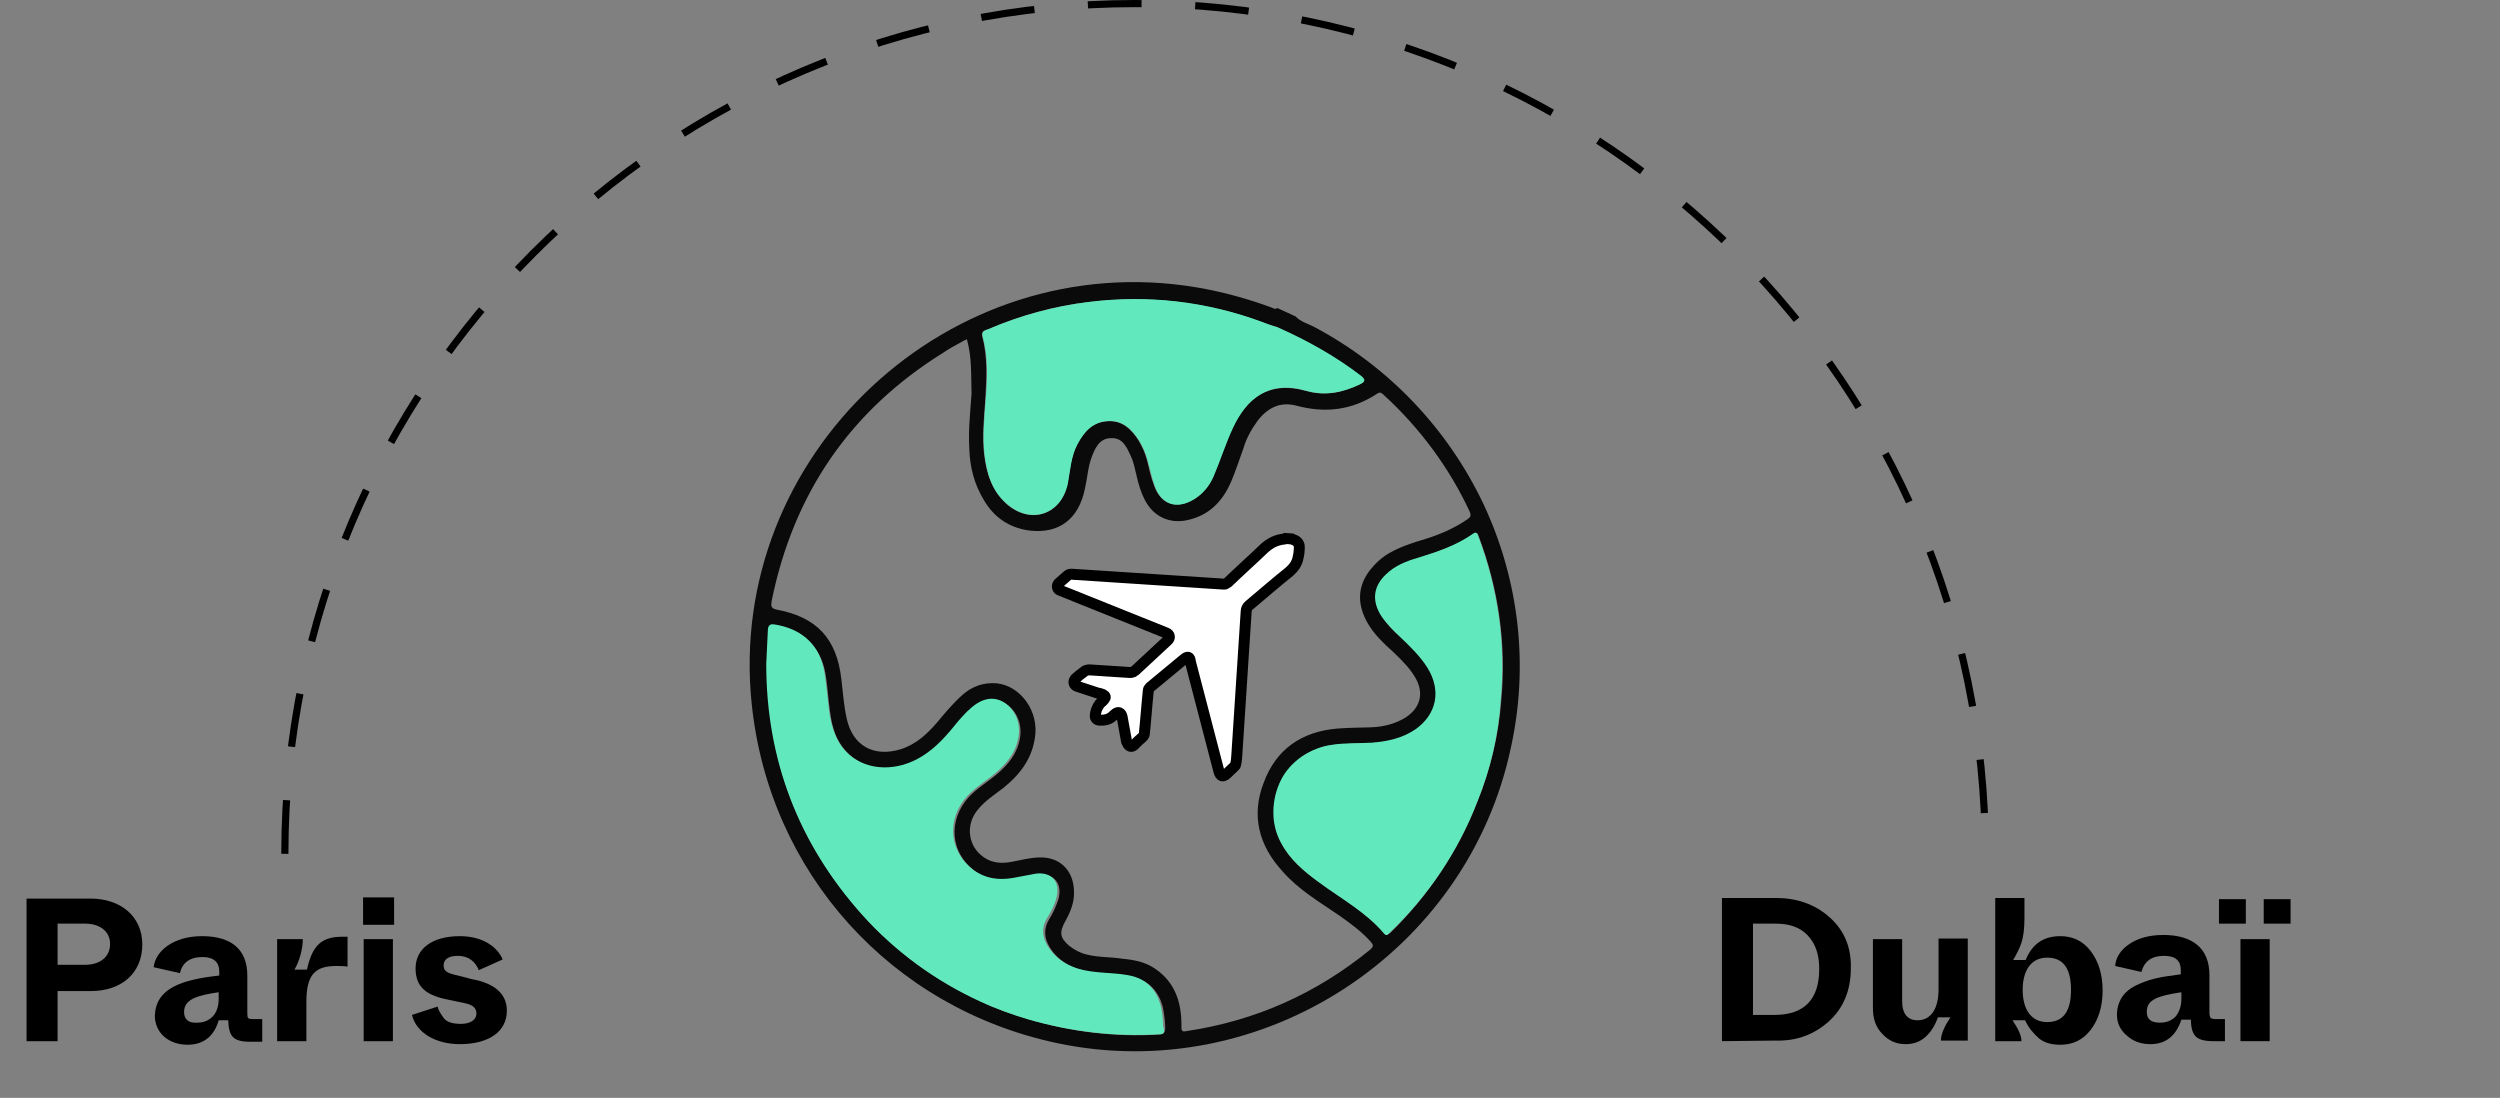 <?xml version="1.0" encoding="utf-8"?>
<!-- Generator: Adobe Illustrator 26.3.0, SVG Export Plug-In . SVG Version: 6.00 Build 0)  -->
<svg version="1.1" id="Calque_1" xmlns="http://www.w3.org/2000/svg" xmlns:xlink="http://www.w3.org/1999/xlink" x="0px" y="0px"
	 viewBox="0 0 419 184" style="enable-background:new 0 0 419 184;" xml:space="preserve">
<rect x="0" y="0" width="419" height="184" fill="#808080" stroke="none"/>
<style type="text/css">
	.st0{clip-path:url(#SVGID_00000070097570852709709290000001798789398924959655_);}
	.st1{fill-opacity:0;stroke:#000000;stroke-width:1.2;stroke-dasharray:8.998,8.998;}
	.st2{display:none;}
	.st3{display:inline;}
	.st4{fill:#0A0A0A;}
	.st5{fill:#61E9BD;}
	.st6{fill:#FFFFFF;}
	.st7{fill-opacity:0;stroke:#000000;stroke-width:1.837;}
</style>
<g>
	<g>
		<defs>
			<rect id="SVGID_1_" width="419" height="184"/>
		</defs>
		<clipPath id="SVGID_00000075153705827676095620000008650741001927965847_">
			<use xlink:href="#SVGID_1_"  style="overflow:visible;"/>
		</clipPath>
		<g style="clip-path:url(#SVGID_00000075153705827676095620000008650741001927965847_);">
			<g transform="matrix(1,0,0,1,47.741,0.6)">
				<g transform="matrix(1,0,0,1,0,0)">
					<path class="st1" d="M0,142.5C0,63.8,63.8,0,142.5,0S285,63.8,285,142.5"/>
				</g>
			</g>
			<g>
				<g transform="matrix(1,0,0,1,43.75,167.8)">
					<g transform="matrix(1,0,0,1,0,0)">
						<path d="M25.3,2.3c0.7,3,4,4.9,8,4.9c5,0,7.9-2.2,7.9-5.6c0-2.8-2-4.6-5.9-5.3L33-4.3c-1.9-0.4-2.4-0.8-2.4-1.7
							c0-1,0.8-1.6,2.4-1.6c1.7,0,2.9,0.9,3.5,2.4l4-1.8c-0.8-1.9-3.1-3.9-7.2-3.9c-4.6,0-7.4,2.1-7.4,5.4s2,4.6,5.7,5.3L34,0.3
							c1.6,0.3,2.1,0.9,2.1,1.8c0,1-1,1.7-2.6,1.7c-1.4,0-2.4-0.3-2.9-1s-0.9-1.3-1-1.9L25.3,2.3z"/>
					</g>
					<g transform="matrix(1,0,0,1,0,0)">
						<path d="M17.2,6.7h4.9v-17.1h-4.9V6.7z M17.1-12.8h5.2v-4.6h-5.2C17.1-17.4,17.1-12.8,17.1-12.8z"/>
					</g>
					<g transform="matrix(1,0,0,1,0,0)">
						<path d="M2.7,6.7h4.9V0.1c0-4.6,1.5-6,5-6c0.6,0,1.2,0,1.9,0.1v-5c-0.1,0-0.4,0-1,0c-3.7,0-5,1.9-5.8,5.5H5.6
							C6.4-6.6,7-8.7,7-10.4H2.7V6.7z"/>
					</g>
					<g transform="matrix(1,0,0,1,0,0)">
						<path d="M-12.9,1.8c0-2.2,2.4-2.8,5.8-3.3v1.1c0,2.7-1.6,4-3.6,4C-12.2,3.7-12.9,3-12.9,1.8z M-9.9-10.9
							c-4.8,0-7.8,2.5-8.1,5.2l4.4,1c0.4-1.7,1.6-2.7,3.8-2.7C-7.9-7.4-7-6.5-7-5v0.7c-6.3,0.7-10.6,2.1-10.8,6.7
							c0,2.9,2.3,4.9,5.5,4.9c2.8,0,4.5-1.6,5.2-4.1h1.6c0.1,2.6,0.7,3.6,3.7,3.6h2V3h-1.5c-0.9,0-1-0.1-1-1v-6.3
							C-2.3-8.7-5-10.9-9.9-10.9z"/>
					</g>
					<g transform="matrix(1,0,0,1,0,0)">
						<path d="M-29.5-13c2.5,0,4.2,1.3,4.2,3.4c0,2.2-1.7,3.5-4.2,3.5h-4.6V-13H-29.5z M-39.3-17.3v24h5.2v-8.4h5.6
							c5.1,0,8.6-3,8.6-7.8c0-4.7-3.6-7.7-8.7-7.7h-10.7V-17.3z"/>
					</g>
				</g>
				<g>
					<path d="M288.6,174.5v-24h9c3.5,0,6.5,1,9,3.2s3.7,5.1,3.6,8.6c0,3.6-1.2,6.6-3.6,8.8c-2.5,2.3-5.5,3.4-9,3.3L288.6,174.5
						L288.6,174.5z M293.8,170.1h3.6c5,0,7.5-2.6,7.5-7.7c0-2.4-0.6-4.2-1.9-5.6c-1.3-1.4-3.1-2-5.4-2h-3.8L293.8,170.1L293.8,170.1
						z"/>
					<path d="M313.9,168.9v-11.5h4.9v10.4c0,2.1,0.9,3.2,2.6,3.2c1.1,0,2-0.5,2.6-1.4s0.9-2.2,0.9-3.8v-8.5h4.9v17.1h-4.5
						c0-1.1,0.6-2.4,1.6-3.9h-2.1c-0.5,1.4-1.2,2.5-2.1,3.3s-2,1.2-3.3,1.2c-1.6,0-2.9-0.6-3.9-1.7
						C314.4,172.2,313.9,170.8,313.9,168.9z"/>
					<path d="M339.4,171h-2.1c1,1.5,1.5,2.6,1.5,3.5h-4.4v-24h4.9v3.4c0,1.8-0.2,3.2-0.5,4.1c-0.3,0.9-0.8,1.9-1.4,2.9h2.1
						c1.1-2.7,3-4,5.8-4c2.1,0,3.8,0.8,5.1,2.5s2,3.9,2,6.6c0,2.7-0.7,4.9-2,6.6c-1.3,1.7-3,2.5-5.1,2.5c-1.6,0-2.8-0.4-3.6-1.1
						S340,172.3,339.4,171z M347.1,165.9c0-3.6-1.3-5.4-4-5.4c-1.3,0-2.3,0.5-3,1.4s-1.1,2.3-1.1,4s0.4,3.1,1.1,4s1.7,1.4,3,1.4
						C345.8,171.3,347.1,169.5,347.1,165.9z"/>
					<path d="M354.8,170.1c0-1.1,0.3-2.1,0.8-2.9c0.5-0.8,1.3-1.5,2.3-2s2.1-0.9,3.3-1.2c1.2-0.3,2.7-0.5,4.3-0.7v-0.7
						c0-1.6-0.9-2.4-2.8-2.4c-2.1,0-3.3,0.9-3.8,2.7l-4.4-1c0.1-1.4,0.9-2.7,2.4-3.7s3.4-1.5,5.7-1.5c2.5,0,4.4,0.6,5.7,1.7
						c1.3,1.1,2,2.8,2,5v6.3c0,0.5,0.1,0.7,0.2,0.9c0.1,0.1,0.4,0.2,0.9,0.2h1.5v3.7h-2c-1.5,0-2.4-0.3-2.9-0.8s-0.8-1.4-0.8-2.8
						h-1.6c-0.9,2.7-2.6,4.1-5.2,4.1c-1.6,0-2.9-0.5-3.9-1.4C355.4,172.7,354.8,171.5,354.8,170.1z M365.6,167.4v-1.1
						c-2,0.3-3.4,0.6-4.4,1.1s-1.4,1.2-1.4,2.2c0,1.2,0.7,1.8,2.2,1.8c1,0,1.9-0.3,2.6-1C365.2,169.7,365.6,168.7,365.6,167.4z"/>
					<path d="M371.9,154.8v-4.1h4.5v4.1H371.9z M375.5,174.5v-17.1h4.9v17.1H375.5z M379.4,154.8v-4.1h4.5v4.1H379.4z"/>
				</g>
			</g>
			<g transform="matrix(1,0,0,1,43.75,167.8)" class="st2">
				<g transform="matrix(1,0,0,1,0,0)" class="st3">
					<path d="M25.3,2.4c0.7,3,4,4.9,8,4.9c5,0,7.9-2.2,7.9-5.6c0-2.8-2-4.6-5.9-5.3L33-4.2c-1.9-0.4-2.4-0.8-2.4-1.7
						c0-1,0.8-1.6,2.4-1.6c1.7,0,2.9,0.9,3.5,2.4l4-1.8c-0.8-1.9-3.1-3.9-7.2-3.9c-4.6,0-7.4,2.1-7.4,5.4s2,4.6,5.7,5.3L34,0.4
						c1.6,0.3,2.1,0.9,2.1,1.8c0,1-1,1.7-2.6,1.7c-1.4,0-2.4-0.3-2.9-1s-0.9-1.3-1-1.9L25.3,2.4z"/>
				</g>
				<g transform="matrix(1,0,0,1,0,0)" class="st3">
					<path d="M17.2,6.8h4.9v-17.1h-4.9V6.8z M17.1-12.6h5.2v-4.6h-5.2C17.1-17.2,17.1-12.6,17.1-12.6z"/>
				</g>
				<g transform="matrix(1,0,0,1,0,0)" class="st3">
					<path d="M2.7,6.8h4.9V0.2c0-4.6,1.5-6,5-6c0.6,0,1.2,0,1.9,0.1v-5c-0.1,0-0.4,0-1,0c-3.7,0-5,1.9-5.8,5.5H5.6
						C6.4-6.5,7-8.6,7-10.3H2.7V6.8z"/>
				</g>
				<g transform="matrix(1,0,0,1,0,0)" class="st3">
					<path d="M-12.9,1.9c0-2.2,2.4-2.8,5.8-3.3v1.1c0,2.7-1.6,4-3.6,4C-12.2,3.8-12.9,3.1-12.9,1.9z M-9.9-10.8
						c-4.8,0-7.8,2.5-8.1,5.2l4.4,1c0.4-1.7,1.6-2.7,3.8-2.7C-8-7.3-7.1-6.5-7.1-5v0.7c-6.3,0.7-10.6,2.1-10.8,6.7
						c0,2.9,2.3,4.9,5.5,4.9c2.8,0,4.5-1.6,5.2-4.1h1.6c0.1,2.6,0.7,3.6,3.7,3.6h2V3.1h-1.5c-0.9,0-1-0.1-1-1v-6.3
						C-2.3-8.6-5-10.8-9.9-10.8z"/>
				</g>
				<g transform="matrix(1,0,0,1,0,0)" class="st3">
					<path d="M-29.5-12.9c2.5,0,4.2,1.3,4.2,3.4c0,2.2-1.7,3.5-4.2,3.5h-4.6v-6.9H-29.5z M-39.3-17.2v24h5.2v-8.4h5.6
						c5.1,0,8.6-3,8.6-7.8c0-4.7-3.6-7.7-8.7-7.7h-10.7V-17.2z"/>
				</g>
			</g>
			<g transform="matrix(1,0,0,1,332.75,167.8)" class="st2">
				<g transform="matrix(1,0,0,1,0,0)" class="st3">
					<path d="M67.2,6.8V2.1l2.5-2.4L75,6.8h6.1L73-3.5l7-6.8h-6l-8,8.1l-1.3-1.4c1.6-1.4,2.5-2.6,2.5-6v-7.6h-4.9v24
						C62.3,6.8,67.2,6.8,67.2,6.8z"/>
				</g>
				<g transform="matrix(1,0,0,1,0,0)" class="st3">
					<path d="M47.7,6.8h4.9V0.2c0-4.6,1.5-6,5-6c0.6,0,1.2,0,1.9,0.1v-5c-0.1,0-0.4,0-1,0c-3.7,0-5,1.9-5.8,5.5h-2.1
						c0.8-1.4,1.5-3.5,1.5-5.2h-4.4C47.7-10.4,47.7,6.8,47.7,6.8z"/>
				</g>
				<g transform="matrix(1,0,0,1,0,0)" class="st3">
					<path d="M39.2-1.7c0,3.4-1.5,5.2-3.9,5.2s-3.9-1.7-3.9-5.2S32.8-7,35.3-7S39.2-5.1,39.2-1.7z M26.3-1.8c0,5.2,3.8,9.1,9,9.1
						c5.3,0,9-3.6,9-9.1c0-5.4-3.8-9.1-9-9.1C30.1-10.8,26.3-7.2,26.3-1.8z"/>
				</g>
				<g transform="matrix(1,0,0,1,0,0)" class="st3">
					<path d="M9-17.2L17.7-3v9.8h5.2V-3l8.5-14.2h-5.9L23-12.6c-1.6,2.9-1.7,4.3-1.8,7.2h-1.8c0-2.9-0.2-4.7-1.7-7.2L15-17.3L9-17.2
						L9-17.2z"/>
				</g>
				<g transform="matrix(1,0,0,1,0,0)" class="st3">
					<path d="M-0.3-1.9h12.2v-4.5H-0.3V-1.9z"/>
				</g>
				<g transform="matrix(1,0,0,1,0,0)" class="st3">
					<path d="M-31.3-10.3l5.5,17.1h5.4l1.5-5.6c0.5-1.9,0.7-3.7,0.8-5.2c0-0.8,0-1.9,0.1-3.4h1.9c0,0.3,0,0.4,0,0.5
						c0.1,3,0.1,5.2,0.9,8.1l1.4,5.5H-8l5.5-17.1h-5l-1.2,4.5C-9.4-3.3-9.6-1.7-9.8,0l-0.1,3.5h-1.8c0-2.7-0.2-5.3-0.9-7.9l-1.6-6
						H-20l-1.6,6c-0.7,2.6-0.8,5.1-0.8,7.9H-24c-0.1-3-0.2-5.9-1-8.8l-1.3-5.1L-31.3-10.3L-31.3-10.3z"/>
				</g>
				<g transform="matrix(1,0,0,1,0,0)" class="st3">
					<path d="M-44.8-4c0.3-2.2,1.7-3.3,3.6-3.3c2.1,0,3.3,1.1,3.5,3.3H-44.8z M-49.8-1.8c0,5.6,3.5,9.1,8.7,9.1c3.8,0,6.7-1.4,8.3-5
						l-4.3-1.7c-0.8,1.9-1.9,3-4,3c-2.2,0-3.7-1.4-3.8-4.2h12.1c0-0.4,0-0.8,0-1.2c0-5.2-3.1-9.1-8.3-9.1
						C-46.1-10.8-49.8-7.1-49.8-1.8z"/>
				</g>
				<g transform="matrix(1,0,0,1,0,0)" class="st3">
					<path d="M-76.4-17.2v24h5.2V-4.6c0-3.9-0.9-5.6-2.3-8.4l1.6-1l12.4,20.8h6.3v-24h-5.2v9c0.1,3.8,0.4,4.7,2.2,7.7l-1.5,1.1
						l-10.6-17.8H-76.4z"/>
				</g>
			</g>
			<g transform="matrix(1,0,0,1,209.5,91.1)">
			</g>
			
				<g transform="matrix(0.392,-0.92,0.92,0.392,105.59,145.731)">
				<g transform="matrix(1,0,0,1,0,0)">
					<path class="st4" d="M66.1,126.2c5.9-0.1,11.7-1.1,17.3-3c9-2.9,16.9-7.7,23.7-14.2c0.4-0.4,0.7-0.6,0-1
						c-2.9-1.8-5.1-4.4-7.3-6.9c-1.3-1.5-2.7-3-4.6-3.8c-2.7-1.2-5-0.5-6.7,1.9c-1,1.4-1.6,2.9-2.1,4.5c-0.7,2.1-1.5,4.3-2.9,6.1
						c-2.6,3.7-6.6,4.5-10.3,2.2c-2.2-1.4-3.7-3.4-4.9-5.8c-1-2-1.8-4.1-3-6.1c-0.9-1.6-2.2-2.9-3.7-3.8c-1.5-1-3.3-1.5-5.1-1.7
						c-1.8-0.1-3.6,0.2-5.3,0.9c-1.7,0.7-3.1,1.8-4.3,3.2c-2.1,2.4-2.9,5.4-3.6,8.4c-1,4.5-1.5,9.2-3.6,13.4
						c-0.3,0.6,0.2,0.7,0.5,0.9C48.4,124.8,57.2,126.5,66.1,126.2z M126.1,64.1c0-0.5-0.1-1.6-0.2-2.7c-0.5-10-3.3-19.3-8.3-28
						c-2.9-5.1-6.6-9.7-10.8-13.7c-0.4-0.4-0.7-1-1.5-0.4c-2.8,2.2-6.2,3.4-9.5,4.6c-2.9,1-5.9,1.9-8.5,3.4
						c-2.8,1.6-5.1,3.6-6.2,6.7c-1.7,5.1,1.9,9.2,7.1,8.1c2.2-0.4,4.4-1.3,6.7-1.1c2.4,0.2,4.5,0.9,5.6,3.2c1.1,2.2,0.3,4.2-1,6.1
						c-0.7,0.9-1.5,1.8-2.4,2.5c-1.2,0.9-2.4,1.7-3.5,2.8c-2.5,2.3-2.2,5,0.5,7c1.4,1,3.1,1.5,4.8,1.5c2.9,0,5.9-0.3,8.8-0.2
						c5.2,0.2,9.6,2.2,10.5,8.9c0.4,3.2,2.1,5.7,4.5,7.8c0.8,0.7,1.1,0.6,1.4-0.4C125.4,75.1,126,69.9,126.1,64.1z M2.7,62.8
						c-0.1,2.8,0,5.6,0.4,8.4C3.9,78.6,6,85.8,9.3,92.4c0.4,0.8,0.8,0.8,1.5,0.5c1.1-0.5,2.1-1.1,3.1-1.8c2-1.6,3-3.7,2.6-6.3
						c-0.3-2.4-1.4-4.5-2-6.7c-0.7-2.9-0.7-5.8,1.1-8.3c1-1.4,2.4-2.2,4.3-1.9c1.2,0.2,2.5,0.2,3.7,0.1c2.7-0.4,3.7-2.4,2.4-4.8
						c-0.6-1.2-1.4-2.2-2.2-3.3c-1.3-2-1.9-4.1-1.4-6.5c1.1-5.1,6.1-7.7,11.1-5.9c1.9,0.7,3.5,1.9,5.3,2.8c2.2,1.1,4.5,1.8,7,1.2
						c2.4-0.5,4.2-2.4,4.5-4.7c0.2-1.9-0.8-3.5-3.2-4.6c-0.9-0.4-1.7-0.7-2.6-1c-2.7-0.9-5.5-1.7-7.9-3.3c-3.9-2.8-5.8-7.2-4.6-11.2
						c0.9-3,3-4.8,5.6-6.3c1.8-1.1,3.7-2,5.4-3.1c4-2.6,5.3-6.4,4.2-11c-0.2-0.8-0.5-0.9-1.1-0.6c-1.8,0.7-3.6,1.3-5.4,2
						C25.9,13.8,15.1,24.3,8.3,38.8C4.8,46.3,2.9,54.5,2.7,62.8z M103.9,17.1c-0.3-0.2-0.4-0.4-0.6-0.5c-1-0.8-2-1.6-3.1-2.3
						C85.2,3.8,68.7,0.5,50.7,4.2c-0.7,0.2-1.2,0.3-1,1.3c1.5,6.7-0.5,11.2-6.5,14.6c-1.9,1.1-3.9,2.1-5.7,3.4
						c-3.8,2.7-4.2,6.7-1.2,10.3c1.8,2.1,4.1,3.1,6.6,3.9c2,0.6,4,1.2,5.9,2.1s3.3,2.4,4,4.5c1.2,3.9-1.6,8.5-6,9.5
						c-3.5,0.9-6.7,0-9.7-1.6c-1.6-0.9-3.2-2-5-2.5c-2.9-0.9-5.9,0.6-6.8,3.4c-0.6,1.8-0.2,3.4,0.8,5c0.9,1.4,1.9,2.6,2.6,4.1
						c1.5,3.1,0.4,6.1-2.7,7.6c-1.8,0.9-3.6,0.9-5.5,0.7c-2-0.2-2.8,0.3-3.4,2.2c-0.3,1.1-0.4,2.2-0.2,3.3c0.3,2,1.2,3.8,1.7,5.8
						c0.6,1.9,1,3.7,0.6,5.7c-0.8,4-3.5,6.3-7.1,7.8c-0.8,0.3-0.9,0.5-0.4,1.2c6.1,9.9,14.3,17.5,24.6,22.9c0.7,0.3,0.9,0.2,1.2-0.4
						c1-2.1,1.5-4.3,2-6.6c0.8-4,1.3-8,3.1-11.7C45,95.4,49.1,92.2,55,92c6-0.3,10.4,2.5,13.2,7.8c0.9,1.7,1.6,3.4,2.4,5.1
						c0.9,1.9,2.1,3.5,3.8,4.7c2.4,1.6,4.8,1.3,6.6-0.9c1.2-1.5,1.9-3.3,2.6-5.1c0.8-2.3,1.6-4.6,3.2-6.5c2.1-2.5,4.7-3.5,7.9-2.7
						c1.5,0.4,2.8,1,4,1.9c1.7,1.3,3.1,2.9,4.5,4.6c1.7,2,3.6,3.8,5.8,5.2c0.5,0.3,0.8,0.4,1.3-0.1c5.5-6.1,9.7-13.3,12.4-21
						c0.2-0.5,0.2-0.8-0.3-1.1c-4.2-2.8-6.4-6.7-7.1-11.6c-0.4-2.8-2.2-4.3-4.8-5c-1.7-0.4-3.5-0.6-5.2-0.4c-2,0.1-3.9,0.3-5.9,0.3
						c-3.6,0-6.7-1.1-8.9-4.2c-1.8-2.5-1.7-5.5,0.3-7.9c0.9-1.1,2-2,3.1-2.8c0.9-0.7,1.9-1.3,2.7-2.2c1.1-1.2,2.4-2.5,1.5-4.3
						c-0.8-1.8-2.7-1.8-4.4-1.7c-1.7,0.1-3.3,0.7-5,1c-5.2,1.1-8.8-1-10.2-5.8c-0.9-3.3-0.3-6.3,1.7-9c1.8-2.5,4.1-4.3,6.9-5.6
						c2.8-1.4,5.8-2.3,8.7-3.3C98.6,20.1,101.4,19.1,103.9,17.1z M129,66.3c-0.5,1.1-0.3,2.4-0.4,3.6c-1.2,14-6.9,27.2-16.2,37.7
						c-9.4,10.5-21.9,17.6-35.7,20.2c-34.5,6.8-68.6-16.1-75.4-50.5C-4.2,49.4,8.6,21.7,33.5,7.9c36.7-20.4,83.7,0.4,93.5,41.3
						c1,4.2,1.6,8.6,1.8,12.9c0,0.3-0.1,0.6,0.3,0.8L129,66.3z"/>
				</g>
				<g transform="matrix(1,0,0,1,0,0)">
				</g>
			</g>
			
				<g transform="matrix(0.392,-0.92,0.92,0.392,111.594,145.4)">
				<g transform="matrix(1,0,0,1,0,0)">
					<path class="st5" d="M0,57.4c0.2-8.3,2.1-16.5,5.6-24C12.4,18.9,23.2,8.4,38,2.1c1.8-0.7,3.6-1.3,5.4-2c0.6-0.2,1-0.1,1.2,0.6
						c1.2,4.6-0.2,8.5-4.2,11c-1.8,1.1-3.6,2.1-5.4,3.1c-2.5,1.5-4.7,3.3-5.6,6.2c-1.2,4,0.7,8.5,4.6,11.2c2.4,1.7,5.1,2.5,7.9,3.3
						c0.9,0.3,1.8,0.6,2.6,1c2.4,1.1,3.4,2.7,3.2,4.6c-0.3,2.3-2.1,4.2-4.5,4.7c-2.5,0.6-4.8-0.1-7-1.2c-1.8-0.9-3.4-2.1-5.3-2.8
						c-5-1.8-9.9,0.8-11.1,5.9c-0.5,2.3,0.1,4.5,1.4,6.5c0.7,1.1,1.5,2.2,2.2,3.3c1.3,2.3,0.3,4.3-2.4,4.7c-1.2,0.2-2.5,0.1-3.7-0.1
						C15.4,61.8,14,62.6,13,64c-1.8,2.6-1.9,5.4-1.1,8.3c0.6,2.3,1.6,4.4,2,6.7c0.4,2.6-0.6,4.7-2.6,6.3c-0.9,0.7-2,1.3-3.1,1.8
						C7.4,87.8,7,87.8,6.7,87c-3.3-6.6-5.4-13.8-6.3-21.1C0.1,63.1-0.1,60.3,0,57.4z"/>
				</g>
				<g transform="matrix(1,0,0,1,0,0)">
				</g>
			</g>
			
				<g transform="matrix(0.392,-0.92,0.92,0.392,154.871,78.947)">
				<g transform="matrix(1,0,0,1,0,0)">
					<path class="st5" d="M45.4,45c-0.1,5.8-0.7,11-2,16.1c-0.3,1-0.6,1.1-1.4,0.4c-2.4-2.1-4.1-4.6-4.5-7.8
						c-0.8-6.6-5.2-8.7-10.5-8.9c-2.9-0.1-5.9,0.2-8.8,0.2c-1.7,0-3.4-0.5-4.8-1.5c-2.8-2-3-4.7-0.5-7c1.1-1,2.3-1.8,3.5-2.8
						c0.9-0.7,1.7-1.5,2.4-2.5c1.3-1.9,2.1-3.9,1-6.1c-1.1-2.3-3.2-3-5.6-3.2c-2.3-0.2-4.5,0.6-6.7,1.1c-5.2,1-8.8-3-7.1-8.1
						c1-3.2,3.4-5.1,6.2-6.7c2.7-1.5,5.6-2.4,8.5-3.4c3.4-1.1,6.7-2.4,9.5-4.6c0.8-0.6,1.1,0,1.5,0.4c4.2,4,7.9,8.7,10.8,13.7
						c5,8.6,7.8,18,8.3,28C45.2,43.4,45.3,44.4,45.4,45z"/>
				</g>
				<g transform="matrix(1,0,0,1,0,0)">
				</g>
			</g>
			
				<g transform="matrix(0.392,-0.92,0.92,0.392,208.132,146.367)">
				<g transform="matrix(1,0,0,1,0,0)">
					<path class="st5" d="M26.4,31.6c-8.8,0.3-17.7-1.4-25.8-4.9c-0.4-0.2-0.9-0.2-0.5-0.9c2.1-4.2,2.5-8.9,3.6-13.4
						c0.7-3,1.6-5.9,3.6-8.4c1.1-1.4,2.6-2.5,4.3-3.2c1.7-0.7,3.5-1,5.3-0.9s3.5,0.7,5.1,1.7c1.5,1,2.8,2.3,3.7,3.8
						c1.2,1.9,2,4.1,3,6.1c1.2,2.3,2.7,4.4,4.9,5.8c3.7,2.3,7.7,1.5,10.3-2.2c1.3-1.9,2.1-4,2.9-6.1c0.6-1.6,1.2-3.1,2.1-4.5
						c1.7-2.4,4-3.1,6.7-1.9c1.9,0.8,3.3,2.2,4.6,3.8c2.2,2.6,4.4,5.1,7.3,6.9c0.7,0.4,0.3,0.7,0,1c-6.8,6.5-14.7,11.3-23.7,14.2
						C38.2,30.5,32.3,31.5,26.4,31.6z"/>
				</g>
				<g transform="matrix(1,0,0,1,0,0)">
				</g>
			</g>
			
				<g transform="matrix(0.275,-0.962,0.962,0.275,190.216,111.72)">
			</g>
			
				<g transform="matrix(0.998,0.065,-0.065,0.998,199.35,43.805)">
				<g transform="matrix(1,0,0,1,0,0)">
					<path class="st6" d="M20.1,45.3c0.2,0.1,0.4,0.1,0.6,0.2c0.6,0.3,0.8,0.7,0.8,1.3c0,0.5,0,1-0.1,1.5c-0.1,1-0.6,1.8-1.3,2.5
						c-2.2,2-4.3,4.1-6.4,6.1c-0.3,0.3-0.4,0.6-0.4,1c0,5.6,0,11.1,0,16.7c0,2.5,0,5,0,7.5c0,0.5,0,1-0.1,1.5c0,0.2-0.1,0.3-0.2,0.4
						c-0.4,0.4-0.8,0.9-1.2,1.3c-0.6,0.6-1,0.5-1.3-0.3c-2-6-4-12.1-6-18.1C4.4,66.1,4,66,3.4,66.6C1.6,68.3-0.2,70-2,71.7
						c-0.1,0.1-0.2,0.3-0.2,0.5c-0.1,2.4-0.1,4.9-0.2,7.3c0,0.2-0.1,0.4-0.2,0.5c-0.5,0.5-1,1-1.4,1.5c-0.4,0.4-0.8,0.3-1.1-0.2
						c-0.1-0.1-0.1-0.3-0.2-0.4c-0.3-1.3-0.7-2.7-1-4C-6.5,76.2-7,76-7.5,76.5c-0.1,0.1-0.2,0.2-0.3,0.3c-0.6,0.7-1.4,0.9-2.3,0.9
						c-0.4,0-0.7-0.3-0.7-0.7c0-0.7,0.2-1.4,0.6-2c0.2-0.3,0.5-0.5,0.7-0.8c0.3-0.4,0.2-0.6-0.2-0.8c-0.3-0.1-0.6-0.2-0.9-0.2
						c-1.2-0.3-2.3-0.6-3.5-0.9c-0.3-0.1-0.5-0.2-0.6-0.5s0-0.5,0.2-0.8c0.4-0.4,0.8-0.8,1.3-1.2c0.1-0.1,0.3-0.3,0.5-0.3
						c0.2-0.1,0.4-0.1,0.6-0.1c2.2,0,4.4,0,6.6,0c0.2,0,0.3,0,0.5-0.1c0.1-0.1,0.3-0.2,0.4-0.3c1.7-1.8,3.4-3.6,5.1-5.4
						c0.4-0.4,0.3-1-0.3-1.2c-6.1-2-12.2-4-18.3-6c-0.4-0.1-0.6-0.7-0.3-1.1c0.5-0.5,1-1,1.5-1.5c0.1-0.1,0.4-0.2,0.6-0.2
						c2.6,0,5.1,0,7.7,0c5.9,0,11.9,0,17.8,0c0.1,0,0.3,0,0.4-0.1c0.1-0.1,0.2-0.1,0.3-0.2c1.9-2.1,3.9-4.1,5.8-6.2
						c0.9-0.9,1.9-1.5,3.2-1.7c0.1,0,0.1,0,0.2-0.1H20.1z"/>
				</g>
				<g transform="matrix(1,0,0,1,0,0)">
					<path class="st7" d="M20.1,45.3c0.2,0.1,0.4,0.1,0.6,0.2c0.6,0.3,0.8,0.7,0.8,1.3c0,0.5,0,1-0.1,1.5c-0.1,1-0.6,1.8-1.3,2.5
						c-2.2,2-4.3,4.1-6.4,6.1c-0.3,0.3-0.4,0.6-0.4,1c0,5.6,0,11.1,0,16.7c0,2.5,0,5,0,7.5c0,0.5,0,1-0.1,1.5c0,0.2-0.1,0.3-0.2,0.4
						c-0.4,0.4-0.8,0.9-1.2,1.3c-0.6,0.6-1,0.5-1.3-0.3c-2-6-4-12.1-6-18.1C4.4,66.1,4,66,3.4,66.6C1.6,68.3-0.2,70-2,71.7
						c-0.1,0.1-0.2,0.3-0.2,0.5c-0.1,2.4-0.1,4.9-0.2,7.3c0,0.2-0.1,0.4-0.2,0.5c-0.5,0.5-1,1-1.4,1.5c-0.4,0.4-0.8,0.3-1.1-0.2
						c-0.1-0.1-0.1-0.3-0.2-0.4c-0.3-1.3-0.7-2.7-1-4C-6.5,76.2-7,76-7.5,76.5c-0.1,0.1-0.2,0.2-0.3,0.3c-0.6,0.7-1.4,0.9-2.3,0.9
						c-0.4,0-0.7-0.3-0.7-0.7c0-0.7,0.2-1.4,0.6-2c0.2-0.3,0.5-0.5,0.7-0.8c0.3-0.4,0.2-0.6-0.2-0.8c-0.3-0.1-0.6-0.2-0.9-0.2
						c-1.2-0.3-2.3-0.6-3.5-0.9c-0.3-0.1-0.5-0.2-0.6-0.5s0-0.5,0.2-0.8c0.4-0.4,0.8-0.8,1.3-1.2c0.1-0.1,0.3-0.3,0.5-0.3
						c0.2-0.1,0.4-0.1,0.6-0.1c2.2,0,4.4,0,6.6,0c0.2,0,0.3,0,0.5-0.1c0.1-0.1,0.3-0.2,0.4-0.3c1.7-1.8,3.4-3.6,5.1-5.4
						c0.4-0.4,0.3-1-0.3-1.2c-6.1-2-12.2-4-18.3-6c-0.4-0.1-0.6-0.7-0.3-1.1c0.5-0.5,1-1,1.5-1.5c0.1-0.1,0.4-0.2,0.6-0.2
						c2.6,0,5.1,0,7.7,0c5.9,0,11.9,0,17.8,0c0.1,0,0.3,0,0.4-0.1c0.1-0.1,0.2-0.1,0.3-0.2c1.9-2.1,3.9-4.1,5.8-6.2
						c0.9-0.9,1.9-1.5,3.2-1.7c0.1,0,0.1,0,0.2-0.1H20.1z"/>
				</g>
			</g>
			<g transform="matrix(1,0,0,1,187.242,111.72)">
			</g>
			<g transform="matrix(1,0,0,1,209.5,92.177)">
			</g>
		</g>
	</g>
</g>
</svg>
